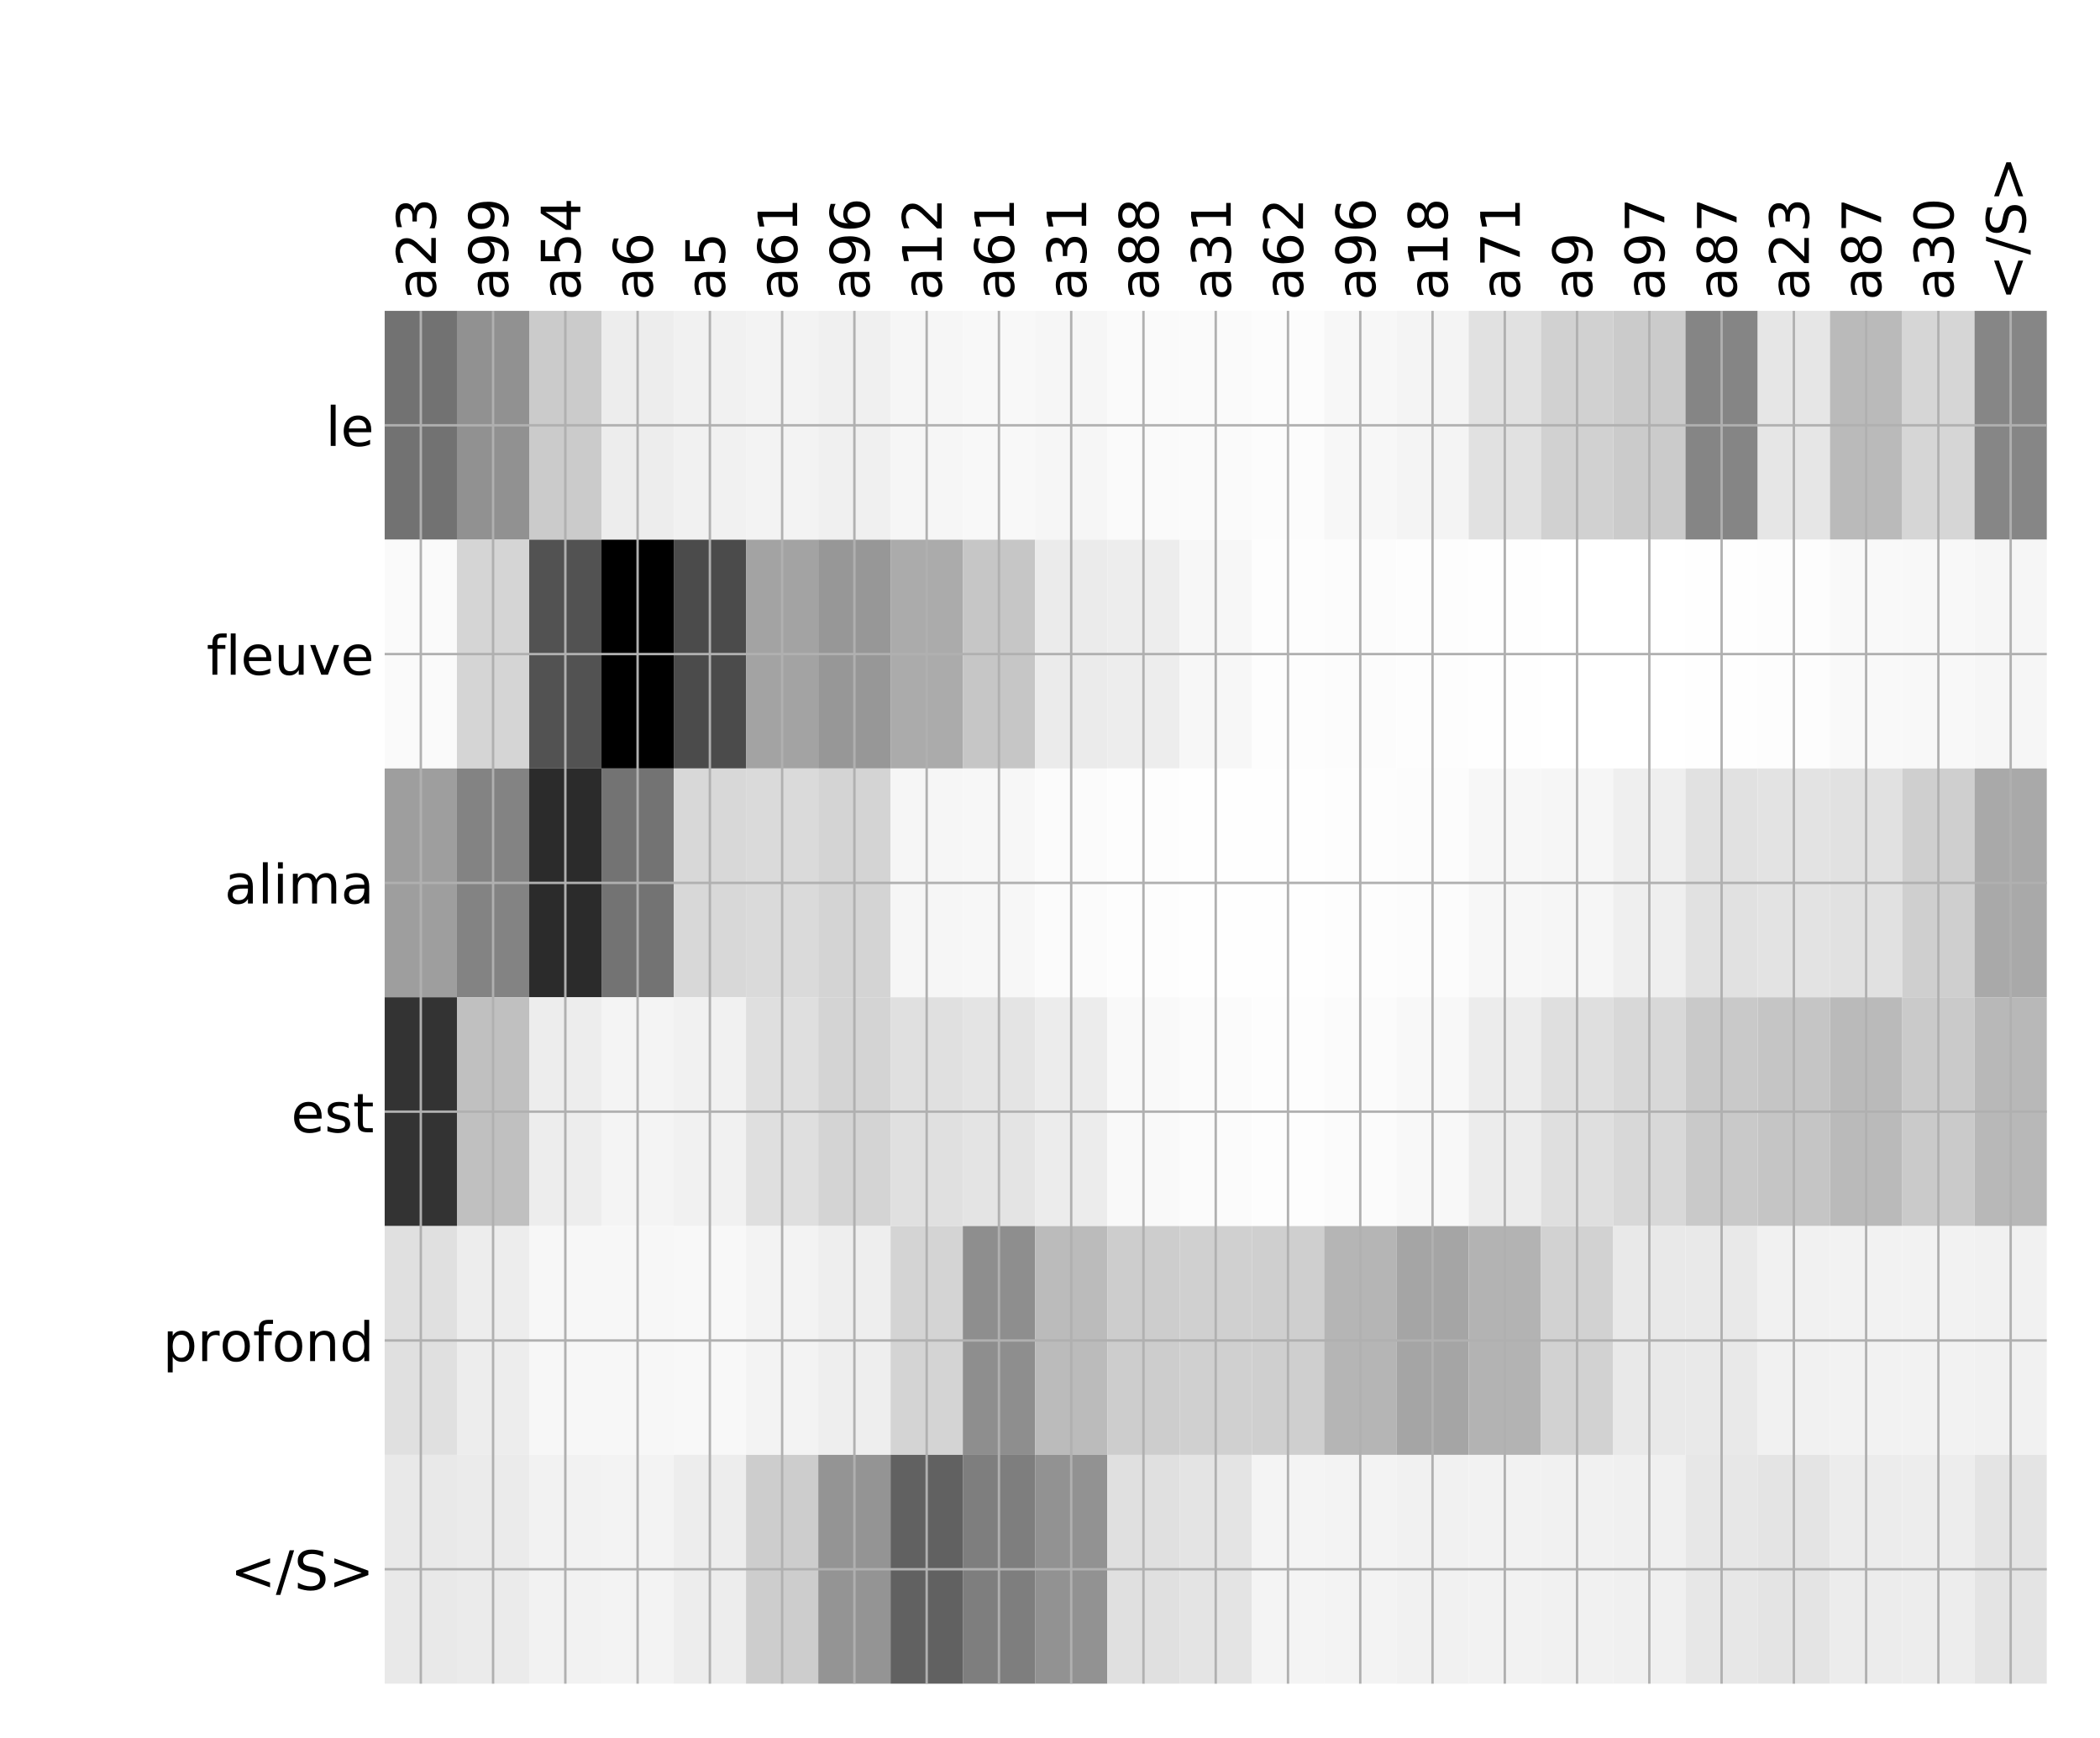 <?xml version="1.0" encoding="utf-8" standalone="no"?>
<!DOCTYPE svg PUBLIC "-//W3C//DTD SVG 1.1//EN"
  "http://www.w3.org/Graphics/SVG/1.1/DTD/svg11.dtd">
<!-- Created with matplotlib (http://matplotlib.org/) -->
<svg height="576pt" version="1.1" viewBox="0 0 696 576" width="696pt" xmlns="http://www.w3.org/2000/svg" xmlns:xlink="http://www.w3.org/1999/xlink">
 <defs>
  <style type="text/css">
*{stroke-linecap:butt;stroke-linejoin:round;}
  </style>
 </defs>
 <g id="figure_1">
  <g id="patch_1">
   <path d="M 0 576 
L 696 576 
L 696 0 
L 0 0 
z
" style="fill:#ffffff;"/>
  </g>
  <g id="axes_1">
   <g id="PolyCollection_1">
    <path clip-path="url(#p5fd5876ede)" d="M 127.494 103.033 
L 127.494 178.861 
L 151.445 178.861 
L 151.445 103.033 
L 127.494 103.033 
z
" style="fill:#727272;"/>
    <path clip-path="url(#p5fd5876ede)" d="M 151.445 103.033 
L 151.445 178.861 
L 175.396 178.861 
L 175.396 103.033 
L 151.445 103.033 
z
" style="fill:#919191;"/>
    <path clip-path="url(#p5fd5876ede)" d="M 175.396 103.033 
L 175.396 178.861 
L 199.347 178.861 
L 199.347 103.033 
L 175.396 103.033 
z
" style="fill:#cbcbcb;"/>
    <path clip-path="url(#p5fd5876ede)" d="M 199.347 103.033 
L 199.347 178.861 
L 223.298 178.861 
L 223.298 103.033 
L 199.347 103.033 
z
" style="fill:#ededed;"/>
    <path clip-path="url(#p5fd5876ede)" d="M 223.298 103.033 
L 223.298 178.861 
L 247.248 178.861 
L 247.248 103.033 
L 223.298 103.033 
z
" style="fill:#f1f1f1;"/>
    <path clip-path="url(#p5fd5876ede)" d="M 247.248 103.033 
L 247.248 178.861 
L 271.199 178.861 
L 271.199 103.033 
L 247.248 103.033 
z
" style="fill:#f3f3f3;"/>
    <path clip-path="url(#p5fd5876ede)" d="M 271.199 103.033 
L 271.199 178.861 
L 295.15 178.861 
L 295.15 103.033 
L 271.199 103.033 
z
" style="fill:#f0f0f0;"/>
    <path clip-path="url(#p5fd5876ede)" d="M 295.15 103.033 
L 295.15 178.861 
L 319.101 178.861 
L 319.101 103.033 
L 295.15 103.033 
z
" style="fill:#f6f6f6;"/>
    <path clip-path="url(#p5fd5876ede)" d="M 319.101 103.033 
L 319.101 178.861 
L 343.052 178.861 
L 343.052 103.033 
L 319.101 103.033 
z
" style="fill:#f8f8f8;"/>
    <path clip-path="url(#p5fd5876ede)" d="M 343.052 103.033 
L 343.052 178.861 
L 367.003 178.861 
L 367.003 103.033 
L 343.052 103.033 
z
" style="fill:#f6f6f6;"/>
    <path clip-path="url(#p5fd5876ede)" d="M 367.003 103.033 
L 367.003 178.861 
L 390.954 178.861 
L 390.954 103.033 
L 367.003 103.033 
z
" style="fill:#fafafa;"/>
    <path clip-path="url(#p5fd5876ede)" d="M 390.954 103.033 
L 390.954 178.861 
L 414.904 178.861 
L 414.904 103.033 
L 390.954 103.033 
z
" style="fill:#fafafa;"/>
    <path clip-path="url(#p5fd5876ede)" d="M 414.904 103.033 
L 414.904 178.861 
L 438.855 178.861 
L 438.855 103.033 
L 414.904 103.033 
z
" style="fill:#fcfcfc;"/>
    <path clip-path="url(#p5fd5876ede)" d="M 438.855 103.033 
L 438.855 178.861 
L 462.806 178.861 
L 462.806 103.033 
L 438.855 103.033 
z
" style="fill:#f7f7f7;"/>
    <path clip-path="url(#p5fd5876ede)" d="M 462.806 103.033 
L 462.806 178.861 
L 486.757 178.861 
L 486.757 103.033 
L 462.806 103.033 
z
" style="fill:#f4f4f4;"/>
    <path clip-path="url(#p5fd5876ede)" d="M 486.757 103.033 
L 486.757 178.861 
L 510.708 178.861 
L 510.708 103.033 
L 486.757 103.033 
z
" style="fill:#e1e1e1;"/>
    <path clip-path="url(#p5fd5876ede)" d="M 510.708 103.033 
L 510.708 178.861 
L 534.659 178.861 
L 534.659 103.033 
L 510.708 103.033 
z
" style="fill:#d1d1d1;"/>
    <path clip-path="url(#p5fd5876ede)" d="M 534.659 103.033 
L 534.659 178.861 
L 558.609 178.861 
L 558.609 103.033 
L 534.659 103.033 
z
" style="fill:#cbcbcb;"/>
    <path clip-path="url(#p5fd5876ede)" d="M 558.609 103.033 
L 558.609 178.861 
L 582.56 178.861 
L 582.56 103.033 
L 558.609 103.033 
z
" style="fill:#858585;"/>
    <path clip-path="url(#p5fd5876ede)" d="M 582.56 103.033 
L 582.56 178.861 
L 606.511 178.861 
L 606.511 103.033 
L 582.56 103.033 
z
" style="fill:#e6e6e6;"/>
    <path clip-path="url(#p5fd5876ede)" d="M 606.511 103.033 
L 606.511 178.861 
L 630.462 178.861 
L 630.462 103.033 
L 606.511 103.033 
z
" style="fill:#bababa;"/>
    <path clip-path="url(#p5fd5876ede)" d="M 630.462 103.033 
L 630.462 178.861 
L 654.413 178.861 
L 654.413 103.033 
L 630.462 103.033 
z
" style="fill:#d6d6d6;"/>
    <path clip-path="url(#p5fd5876ede)" d="M 654.413 103.033 
L 654.413 178.861 
L 678.364 178.861 
L 678.364 103.033 
L 654.413 103.033 
z
" style="fill:#868686;"/>
    <path clip-path="url(#p5fd5876ede)" d="M 127.494 178.861 
L 127.494 254.689 
L 151.445 254.689 
L 151.445 178.861 
L 127.494 178.861 
z
" style="fill:#fafafa;"/>
    <path clip-path="url(#p5fd5876ede)" d="M 151.445 178.861 
L 151.445 254.689 
L 175.396 254.689 
L 175.396 178.861 
L 151.445 178.861 
z
" style="fill:#d5d5d5;"/>
    <path clip-path="url(#p5fd5876ede)" d="M 175.396 178.861 
L 175.396 254.689 
L 199.347 254.689 
L 199.347 178.861 
L 175.396 178.861 
z
" style="fill:#525252;"/>
    <path clip-path="url(#p5fd5876ede)" d="M 199.347 178.861 
L 199.347 254.689 
L 223.298 254.689 
L 223.298 178.861 
L 199.347 178.861 
z
"/>
    <path clip-path="url(#p5fd5876ede)" d="M 223.298 178.861 
L 223.298 254.689 
L 247.248 254.689 
L 247.248 178.861 
L 223.298 178.861 
z
" style="fill:#4b4b4b;"/>
    <path clip-path="url(#p5fd5876ede)" d="M 247.248 178.861 
L 247.248 254.689 
L 271.199 254.689 
L 271.199 178.861 
L 247.248 178.861 
z
" style="fill:#a3a3a3;"/>
    <path clip-path="url(#p5fd5876ede)" d="M 271.199 178.861 
L 271.199 254.689 
L 295.15 254.689 
L 295.15 178.861 
L 271.199 178.861 
z
" style="fill:#979797;"/>
    <path clip-path="url(#p5fd5876ede)" d="M 295.15 178.861 
L 295.15 254.689 
L 319.101 254.689 
L 319.101 178.861 
L 295.15 178.861 
z
" style="fill:#ababab;"/>
    <path clip-path="url(#p5fd5876ede)" d="M 319.101 178.861 
L 319.101 254.689 
L 343.052 254.689 
L 343.052 178.861 
L 319.101 178.861 
z
" style="fill:#c6c6c6;"/>
    <path clip-path="url(#p5fd5876ede)" d="M 343.052 178.861 
L 343.052 254.689 
L 367.003 254.689 
L 367.003 178.861 
L 343.052 178.861 
z
" style="fill:#ebebeb;"/>
    <path clip-path="url(#p5fd5876ede)" d="M 367.003 178.861 
L 367.003 254.689 
L 390.954 254.689 
L 390.954 178.861 
L 367.003 178.861 
z
" style="fill:#ededed;"/>
    <path clip-path="url(#p5fd5876ede)" d="M 390.954 178.861 
L 390.954 254.689 
L 414.904 254.689 
L 414.904 178.861 
L 390.954 178.861 
z
" style="fill:#f7f7f7;"/>
    <path clip-path="url(#p5fd5876ede)" d="M 414.904 178.861 
L 414.904 254.689 
L 438.855 254.689 
L 438.855 178.861 
L 414.904 178.861 
z
" style="fill:#fdfdfd;"/>
    <path clip-path="url(#p5fd5876ede)" d="M 438.855 178.861 
L 438.855 254.689 
L 462.806 254.689 
L 462.806 178.861 
L 438.855 178.861 
z
" style="fill:#fcfcfc;"/>
    <path clip-path="url(#p5fd5876ede)" d="M 462.806 178.861 
L 462.806 254.689 
L 486.757 254.689 
L 486.757 178.861 
L 462.806 178.861 
z
" style="fill:#fdfdfd;"/>
    <path clip-path="url(#p5fd5876ede)" d="M 486.757 178.861 
L 486.757 254.689 
L 510.708 254.689 
L 510.708 178.861 
L 486.757 178.861 
z
" style="fill:#fefefe;"/>
    <path clip-path="url(#p5fd5876ede)" d="M 510.708 178.861 
L 510.708 254.689 
L 534.659 254.689 
L 534.659 178.861 
L 510.708 178.861 
z
" style="fill:#ffffff;"/>
    <path clip-path="url(#p5fd5876ede)" d="M 534.659 178.861 
L 534.659 254.689 
L 558.609 254.689 
L 558.609 178.861 
L 534.659 178.861 
z
" style="fill:#ffffff;"/>
    <path clip-path="url(#p5fd5876ede)" d="M 558.609 178.861 
L 558.609 254.689 
L 582.56 254.689 
L 582.56 178.861 
L 558.609 178.861 
z
" style="fill:#fefefe;"/>
    <path clip-path="url(#p5fd5876ede)" d="M 582.56 178.861 
L 582.56 254.689 
L 606.511 254.689 
L 606.511 178.861 
L 582.56 178.861 
z
" style="fill:#fdfdfd;"/>
    <path clip-path="url(#p5fd5876ede)" d="M 606.511 178.861 
L 606.511 254.689 
L 630.462 254.689 
L 630.462 178.861 
L 606.511 178.861 
z
" style="fill:#f9f9f9;"/>
    <path clip-path="url(#p5fd5876ede)" d="M 630.462 178.861 
L 630.462 254.689 
L 654.413 254.689 
L 654.413 178.861 
L 630.462 178.861 
z
" style="fill:#f8f8f8;"/>
    <path clip-path="url(#p5fd5876ede)" d="M 654.413 178.861 
L 654.413 254.689 
L 678.364 254.689 
L 678.364 178.861 
L 654.413 178.861 
z
" style="fill:#f6f6f6;"/>
    <path clip-path="url(#p5fd5876ede)" d="M 127.494 254.689 
L 127.494 330.517 
L 151.445 330.517 
L 151.445 254.689 
L 127.494 254.689 
z
" style="fill:#9e9e9e;"/>
    <path clip-path="url(#p5fd5876ede)" d="M 151.445 254.689 
L 151.445 330.517 
L 175.396 330.517 
L 175.396 254.689 
L 151.445 254.689 
z
" style="fill:#838383;"/>
    <path clip-path="url(#p5fd5876ede)" d="M 175.396 254.689 
L 175.396 330.517 
L 199.347 330.517 
L 199.347 254.689 
L 175.396 254.689 
z
" style="fill:#2b2b2b;"/>
    <path clip-path="url(#p5fd5876ede)" d="M 199.347 254.689 
L 199.347 330.517 
L 223.298 330.517 
L 223.298 254.689 
L 199.347 254.689 
z
" style="fill:#737373;"/>
    <path clip-path="url(#p5fd5876ede)" d="M 223.298 254.689 
L 223.298 330.517 
L 247.248 330.517 
L 247.248 254.689 
L 223.298 254.689 
z
" style="fill:#d8d8d8;"/>
    <path clip-path="url(#p5fd5876ede)" d="M 247.248 254.689 
L 247.248 330.517 
L 271.199 330.517 
L 271.199 254.689 
L 247.248 254.689 
z
" style="fill:#dadada;"/>
    <path clip-path="url(#p5fd5876ede)" d="M 271.199 254.689 
L 271.199 330.517 
L 295.15 330.517 
L 295.15 254.689 
L 271.199 254.689 
z
" style="fill:#d4d4d4;"/>
    <path clip-path="url(#p5fd5876ede)" d="M 295.15 254.689 
L 295.15 330.517 
L 319.101 330.517 
L 319.101 254.689 
L 295.15 254.689 
z
" style="fill:#f6f6f6;"/>
    <path clip-path="url(#p5fd5876ede)" d="M 319.101 254.689 
L 319.101 330.517 
L 343.052 330.517 
L 343.052 254.689 
L 319.101 254.689 
z
" style="fill:#f7f7f7;"/>
    <path clip-path="url(#p5fd5876ede)" d="M 343.052 254.689 
L 343.052 330.517 
L 367.003 330.517 
L 367.003 254.689 
L 343.052 254.689 
z
" style="fill:#fbfbfb;"/>
    <path clip-path="url(#p5fd5876ede)" d="M 367.003 254.689 
L 367.003 330.517 
L 390.954 330.517 
L 390.954 254.689 
L 367.003 254.689 
z
" style="fill:#fdfdfd;"/>
    <path clip-path="url(#p5fd5876ede)" d="M 390.954 254.689 
L 390.954 330.517 
L 414.904 330.517 
L 414.904 254.689 
L 390.954 254.689 
z
" style="fill:#fefefe;"/>
    <path clip-path="url(#p5fd5876ede)" d="M 414.904 254.689 
L 414.904 330.517 
L 438.855 330.517 
L 438.855 254.689 
L 414.904 254.689 
z
" style="fill:#fefefe;"/>
    <path clip-path="url(#p5fd5876ede)" d="M 438.855 254.689 
L 438.855 330.517 
L 462.806 330.517 
L 462.806 254.689 
L 438.855 254.689 
z
" style="fill:#fdfdfd;"/>
    <path clip-path="url(#p5fd5876ede)" d="M 462.806 254.689 
L 462.806 330.517 
L 486.757 330.517 
L 486.757 254.689 
L 462.806 254.689 
z
" style="fill:#fcfcfc;"/>
    <path clip-path="url(#p5fd5876ede)" d="M 486.757 254.689 
L 486.757 330.517 
L 510.708 330.517 
L 510.708 254.689 
L 486.757 254.689 
z
" style="fill:#f7f7f7;"/>
    <path clip-path="url(#p5fd5876ede)" d="M 510.708 254.689 
L 510.708 330.517 
L 534.659 330.517 
L 534.659 254.689 
L 510.708 254.689 
z
" style="fill:#f6f6f6;"/>
    <path clip-path="url(#p5fd5876ede)" d="M 534.659 254.689 
L 534.659 330.517 
L 558.609 330.517 
L 558.609 254.689 
L 534.659 254.689 
z
" style="fill:#efefef;"/>
    <path clip-path="url(#p5fd5876ede)" d="M 558.609 254.689 
L 558.609 330.517 
L 582.56 330.517 
L 582.56 254.689 
L 558.609 254.689 
z
" style="fill:#e1e1e1;"/>
    <path clip-path="url(#p5fd5876ede)" d="M 582.56 254.689 
L 582.56 330.517 
L 606.511 330.517 
L 606.511 254.689 
L 582.56 254.689 
z
" style="fill:#e3e3e3;"/>
    <path clip-path="url(#p5fd5876ede)" d="M 606.511 254.689 
L 606.511 330.517 
L 630.462 330.517 
L 630.462 254.689 
L 606.511 254.689 
z
" style="fill:#e1e1e1;"/>
    <path clip-path="url(#p5fd5876ede)" d="M 630.462 254.689 
L 630.462 330.517 
L 654.413 330.517 
L 654.413 254.689 
L 630.462 254.689 
z
" style="fill:#cfcfcf;"/>
    <path clip-path="url(#p5fd5876ede)" d="M 654.413 254.689 
L 654.413 330.517 
L 678.364 330.517 
L 678.364 254.689 
L 654.413 254.689 
z
" style="fill:#a9a9a9;"/>
    <path clip-path="url(#p5fd5876ede)" d="M 127.494 330.517 
L 127.494 406.344 
L 151.445 406.344 
L 151.445 330.517 
L 127.494 330.517 
z
" style="fill:#333333;"/>
    <path clip-path="url(#p5fd5876ede)" d="M 151.445 330.517 
L 151.445 406.344 
L 175.396 406.344 
L 175.396 330.517 
L 151.445 330.517 
z
" style="fill:#c0c0c0;"/>
    <path clip-path="url(#p5fd5876ede)" d="M 175.396 330.517 
L 175.396 406.344 
L 199.347 406.344 
L 199.347 330.517 
L 175.396 330.517 
z
" style="fill:#ededed;"/>
    <path clip-path="url(#p5fd5876ede)" d="M 199.347 330.517 
L 199.347 406.344 
L 223.298 406.344 
L 223.298 330.517 
L 199.347 330.517 
z
" style="fill:#f4f4f4;"/>
    <path clip-path="url(#p5fd5876ede)" d="M 223.298 330.517 
L 223.298 406.344 
L 247.248 406.344 
L 247.248 330.517 
L 223.298 330.517 
z
" style="fill:#f1f1f1;"/>
    <path clip-path="url(#p5fd5876ede)" d="M 247.248 330.517 
L 247.248 406.344 
L 271.199 406.344 
L 271.199 330.517 
L 247.248 330.517 
z
" style="fill:#dfdfdf;"/>
    <path clip-path="url(#p5fd5876ede)" d="M 271.199 330.517 
L 271.199 406.344 
L 295.15 406.344 
L 295.15 330.517 
L 271.199 330.517 
z
" style="fill:#d4d4d4;"/>
    <path clip-path="url(#p5fd5876ede)" d="M 295.15 330.517 
L 295.15 406.344 
L 319.101 406.344 
L 319.101 330.517 
L 295.15 330.517 
z
" style="fill:#e0e0e0;"/>
    <path clip-path="url(#p5fd5876ede)" d="M 319.101 330.517 
L 319.101 406.344 
L 343.052 406.344 
L 343.052 330.517 
L 319.101 330.517 
z
" style="fill:#e4e4e4;"/>
    <path clip-path="url(#p5fd5876ede)" d="M 343.052 330.517 
L 343.052 406.344 
L 367.003 406.344 
L 367.003 330.517 
L 343.052 330.517 
z
" style="fill:#ececec;"/>
    <path clip-path="url(#p5fd5876ede)" d="M 367.003 330.517 
L 367.003 406.344 
L 390.954 406.344 
L 390.954 330.517 
L 367.003 330.517 
z
" style="fill:#f9f9f9;"/>
    <path clip-path="url(#p5fd5876ede)" d="M 390.954 330.517 
L 390.954 406.344 
L 414.904 406.344 
L 414.904 330.517 
L 390.954 330.517 
z
" style="fill:#fbfbfb;"/>
    <path clip-path="url(#p5fd5876ede)" d="M 414.904 330.517 
L 414.904 406.344 
L 438.855 406.344 
L 438.855 330.517 
L 414.904 330.517 
z
" style="fill:#fdfdfd;"/>
    <path clip-path="url(#p5fd5876ede)" d="M 438.855 330.517 
L 438.855 406.344 
L 462.806 406.344 
L 462.806 330.517 
L 438.855 330.517 
z
" style="fill:#fbfbfb;"/>
    <path clip-path="url(#p5fd5876ede)" d="M 462.806 330.517 
L 462.806 406.344 
L 486.757 406.344 
L 486.757 330.517 
L 462.806 330.517 
z
" style="fill:#f8f8f8;"/>
    <path clip-path="url(#p5fd5876ede)" d="M 486.757 330.517 
L 486.757 406.344 
L 510.708 406.344 
L 510.708 330.517 
L 486.757 330.517 
z
" style="fill:#ececec;"/>
    <path clip-path="url(#p5fd5876ede)" d="M 510.708 330.517 
L 510.708 406.344 
L 534.659 406.344 
L 534.659 330.517 
L 510.708 330.517 
z
" style="fill:#dfdfdf;"/>
    <path clip-path="url(#p5fd5876ede)" d="M 534.659 330.517 
L 534.659 406.344 
L 558.609 406.344 
L 558.609 330.517 
L 534.659 330.517 
z
" style="fill:#d8d8d8;"/>
    <path clip-path="url(#p5fd5876ede)" d="M 558.609 330.517 
L 558.609 406.344 
L 582.56 406.344 
L 582.56 330.517 
L 558.609 330.517 
z
" style="fill:#c9c9c9;"/>
    <path clip-path="url(#p5fd5876ede)" d="M 582.56 330.517 
L 582.56 406.344 
L 606.511 406.344 
L 606.511 330.517 
L 582.56 330.517 
z
" style="fill:#c5c5c5;"/>
    <path clip-path="url(#p5fd5876ede)" d="M 606.511 330.517 
L 606.511 406.344 
L 630.462 406.344 
L 630.462 330.517 
L 606.511 330.517 
z
" style="fill:#bababa;"/>
    <path clip-path="url(#p5fd5876ede)" d="M 630.462 330.517 
L 630.462 406.344 
L 654.413 406.344 
L 654.413 330.517 
L 630.462 330.517 
z
" style="fill:#cacaca;"/>
    <path clip-path="url(#p5fd5876ede)" d="M 654.413 330.517 
L 654.413 406.344 
L 678.364 406.344 
L 678.364 330.517 
L 654.413 330.517 
z
" style="fill:#b8b8b8;"/>
    <path clip-path="url(#p5fd5876ede)" d="M 127.494 406.344 
L 127.494 482.172 
L 151.445 482.172 
L 151.445 406.344 
L 127.494 406.344 
z
" style="fill:#e0e0e0;"/>
    <path clip-path="url(#p5fd5876ede)" d="M 151.445 406.344 
L 151.445 482.172 
L 175.396 482.172 
L 175.396 406.344 
L 151.445 406.344 
z
" style="fill:#ededed;"/>
    <path clip-path="url(#p5fd5876ede)" d="M 175.396 406.344 
L 175.396 482.172 
L 199.347 482.172 
L 199.347 406.344 
L 175.396 406.344 
z
" style="fill:#f7f7f7;"/>
    <path clip-path="url(#p5fd5876ede)" d="M 199.347 406.344 
L 199.347 482.172 
L 223.298 482.172 
L 223.298 406.344 
L 199.347 406.344 
z
" style="fill:#f7f7f7;"/>
    <path clip-path="url(#p5fd5876ede)" d="M 223.298 406.344 
L 223.298 482.172 
L 247.248 482.172 
L 247.248 406.344 
L 223.298 406.344 
z
" style="fill:#f8f8f8;"/>
    <path clip-path="url(#p5fd5876ede)" d="M 247.248 406.344 
L 247.248 482.172 
L 271.199 482.172 
L 271.199 406.344 
L 247.248 406.344 
z
" style="fill:#f3f3f3;"/>
    <path clip-path="url(#p5fd5876ede)" d="M 271.199 406.344 
L 271.199 482.172 
L 295.15 482.172 
L 295.15 406.344 
L 271.199 406.344 
z
" style="fill:#eeeeee;"/>
    <path clip-path="url(#p5fd5876ede)" d="M 295.15 406.344 
L 295.15 482.172 
L 319.101 482.172 
L 319.101 406.344 
L 295.15 406.344 
z
" style="fill:#d4d4d4;"/>
    <path clip-path="url(#p5fd5876ede)" d="M 319.101 406.344 
L 319.101 482.172 
L 343.052 482.172 
L 343.052 406.344 
L 319.101 406.344 
z
" style="fill:#8e8e8e;"/>
    <path clip-path="url(#p5fd5876ede)" d="M 343.052 406.344 
L 343.052 482.172 
L 367.003 482.172 
L 367.003 406.344 
L 343.052 406.344 
z
" style="fill:#bbbbbb;"/>
    <path clip-path="url(#p5fd5876ede)" d="M 367.003 406.344 
L 367.003 482.172 
L 390.954 482.172 
L 390.954 406.344 
L 367.003 406.344 
z
" style="fill:#cdcdcd;"/>
    <path clip-path="url(#p5fd5876ede)" d="M 390.954 406.344 
L 390.954 482.172 
L 414.904 482.172 
L 414.904 406.344 
L 390.954 406.344 
z
" style="fill:#d0d0d0;"/>
    <path clip-path="url(#p5fd5876ede)" d="M 414.904 406.344 
L 414.904 482.172 
L 438.855 482.172 
L 438.855 406.344 
L 414.904 406.344 
z
" style="fill:#cfcfcf;"/>
    <path clip-path="url(#p5fd5876ede)" d="M 438.855 406.344 
L 438.855 482.172 
L 462.806 482.172 
L 462.806 406.344 
L 438.855 406.344 
z
" style="fill:#b5b5b5;"/>
    <path clip-path="url(#p5fd5876ede)" d="M 462.806 406.344 
L 462.806 482.172 
L 486.757 482.172 
L 486.757 406.344 
L 462.806 406.344 
z
" style="fill:#a5a5a5;"/>
    <path clip-path="url(#p5fd5876ede)" d="M 486.757 406.344 
L 486.757 482.172 
L 510.708 482.172 
L 510.708 406.344 
L 486.757 406.344 
z
" style="fill:#b3b3b3;"/>
    <path clip-path="url(#p5fd5876ede)" d="M 510.708 406.344 
L 510.708 482.172 
L 534.659 482.172 
L 534.659 406.344 
L 510.708 406.344 
z
" style="fill:#d2d2d2;"/>
    <path clip-path="url(#p5fd5876ede)" d="M 534.659 406.344 
L 534.659 482.172 
L 558.609 482.172 
L 558.609 406.344 
L 534.659 406.344 
z
" style="fill:#e9e9e9;"/>
    <path clip-path="url(#p5fd5876ede)" d="M 558.609 406.344 
L 558.609 482.172 
L 582.56 482.172 
L 582.56 406.344 
L 558.609 406.344 
z
" style="fill:#e9e9e9;"/>
    <path clip-path="url(#p5fd5876ede)" d="M 582.56 406.344 
L 582.56 482.172 
L 606.511 482.172 
L 606.511 406.344 
L 582.56 406.344 
z
" style="fill:#f1f1f1;"/>
    <path clip-path="url(#p5fd5876ede)" d="M 606.511 406.344 
L 606.511 482.172 
L 630.462 482.172 
L 630.462 406.344 
L 606.511 406.344 
z
" style="fill:#f2f2f2;"/>
    <path clip-path="url(#p5fd5876ede)" d="M 630.462 406.344 
L 630.462 482.172 
L 654.413 482.172 
L 654.413 406.344 
L 630.462 406.344 
z
" style="fill:#f2f2f2;"/>
    <path clip-path="url(#p5fd5876ede)" d="M 654.413 406.344 
L 654.413 482.172 
L 678.364 482.172 
L 678.364 406.344 
L 654.413 406.344 
z
" style="fill:#f1f1f1;"/>
    <path clip-path="url(#p5fd5876ede)" d="M 127.494 482.172 
L 127.494 558 
L 151.445 558 
L 151.445 482.172 
L 127.494 482.172 
z
" style="fill:#e9e9e9;"/>
    <path clip-path="url(#p5fd5876ede)" d="M 151.445 482.172 
L 151.445 558 
L 175.396 558 
L 175.396 482.172 
L 151.445 482.172 
z
" style="fill:#ebebeb;"/>
    <path clip-path="url(#p5fd5876ede)" d="M 175.396 482.172 
L 175.396 558 
L 199.347 558 
L 199.347 482.172 
L 175.396 482.172 
z
" style="fill:#f2f2f2;"/>
    <path clip-path="url(#p5fd5876ede)" d="M 199.347 482.172 
L 199.347 558 
L 223.298 558 
L 223.298 482.172 
L 199.347 482.172 
z
" style="fill:#f3f3f3;"/>
    <path clip-path="url(#p5fd5876ede)" d="M 223.298 482.172 
L 223.298 558 
L 247.248 558 
L 247.248 482.172 
L 223.298 482.172 
z
" style="fill:#ededed;"/>
    <path clip-path="url(#p5fd5876ede)" d="M 247.248 482.172 
L 247.248 558 
L 271.199 558 
L 271.199 482.172 
L 247.248 482.172 
z
" style="fill:#cdcdcd;"/>
    <path clip-path="url(#p5fd5876ede)" d="M 271.199 482.172 
L 271.199 558 
L 295.15 558 
L 295.15 482.172 
L 271.199 482.172 
z
" style="fill:#949494;"/>
    <path clip-path="url(#p5fd5876ede)" d="M 295.15 482.172 
L 295.15 558 
L 319.101 558 
L 319.101 482.172 
L 295.15 482.172 
z
" style="fill:#616161;"/>
    <path clip-path="url(#p5fd5876ede)" d="M 319.101 482.172 
L 319.101 558 
L 343.052 558 
L 343.052 482.172 
L 319.101 482.172 
z
" style="fill:#7e7e7e;"/>
    <path clip-path="url(#p5fd5876ede)" d="M 343.052 482.172 
L 343.052 558 
L 367.003 558 
L 367.003 482.172 
L 343.052 482.172 
z
" style="fill:#929292;"/>
    <path clip-path="url(#p5fd5876ede)" d="M 367.003 482.172 
L 367.003 558 
L 390.954 558 
L 390.954 482.172 
L 367.003 482.172 
z
" style="fill:#e0e0e0;"/>
    <path clip-path="url(#p5fd5876ede)" d="M 390.954 482.172 
L 390.954 558 
L 414.904 558 
L 414.904 482.172 
L 390.954 482.172 
z
" style="fill:#e4e4e4;"/>
    <path clip-path="url(#p5fd5876ede)" d="M 414.904 482.172 
L 414.904 558 
L 438.855 558 
L 438.855 482.172 
L 414.904 482.172 
z
" style="fill:#f4f4f4;"/>
    <path clip-path="url(#p5fd5876ede)" d="M 438.855 482.172 
L 438.855 558 
L 462.806 558 
L 462.806 482.172 
L 438.855 482.172 
z
" style="fill:#f3f3f3;"/>
    <path clip-path="url(#p5fd5876ede)" d="M 462.806 482.172 
L 462.806 558 
L 486.757 558 
L 486.757 482.172 
L 462.806 482.172 
z
" style="fill:#f1f1f1;"/>
    <path clip-path="url(#p5fd5876ede)" d="M 486.757 482.172 
L 486.757 558 
L 510.708 558 
L 510.708 482.172 
L 486.757 482.172 
z
" style="fill:#f2f2f2;"/>
    <path clip-path="url(#p5fd5876ede)" d="M 510.708 482.172 
L 510.708 558 
L 534.659 558 
L 534.659 482.172 
L 510.708 482.172 
z
" style="fill:#f1f1f1;"/>
    <path clip-path="url(#p5fd5876ede)" d="M 534.659 482.172 
L 534.659 558 
L 558.609 558 
L 558.609 482.172 
L 534.659 482.172 
z
" style="fill:#f0f0f0;"/>
    <path clip-path="url(#p5fd5876ede)" d="M 558.609 482.172 
L 558.609 558 
L 582.56 558 
L 582.56 482.172 
L 558.609 482.172 
z
" style="fill:#e7e7e7;"/>
    <path clip-path="url(#p5fd5876ede)" d="M 582.56 482.172 
L 582.56 558 
L 606.511 558 
L 606.511 482.172 
L 582.56 482.172 
z
" style="fill:#e4e4e4;"/>
    <path clip-path="url(#p5fd5876ede)" d="M 606.511 482.172 
L 606.511 558 
L 630.462 558 
L 630.462 482.172 
L 606.511 482.172 
z
" style="fill:#ececec;"/>
    <path clip-path="url(#p5fd5876ede)" d="M 630.462 482.172 
L 630.462 558 
L 654.413 558 
L 654.413 482.172 
L 630.462 482.172 
z
" style="fill:#ededed;"/>
    <path clip-path="url(#p5fd5876ede)" d="M 654.413 482.172 
L 654.413 558 
L 678.364 558 
L 678.364 482.172 
L 654.413 482.172 
z
" style="fill:#e4e4e4;"/>
   </g>
   <g id="matplotlib.axis_1">
    <g id="xtick_1">
     <g id="line2d_1">
      <path clip-path="url(#p5fd5876ede)" d="M 139.47 558 
L 139.47 103.033 
" style="fill:none;stroke:#b0b0b0;stroke-linecap:square;stroke-width:0.8;"/>
     </g>
     <g id="line2d_2"/>
     <g id="text_1">
      <!-- a23 -->
      <defs>
       <path d="M 34.281 27.484 
Q 23.391 27.484 19.188 25 
Q 14.984 22.516 14.984 16.5 
Q 14.984 11.719 18.141 8.906 
Q 21.297 6.109 26.703 6.109 
Q 34.188 6.109 38.703 11.406 
Q 43.219 16.703 43.219 25.484 
L 43.219 27.484 
z
M 52.203 31.203 
L 52.203 0 
L 43.219 0 
L 43.219 8.297 
Q 40.141 3.328 35.547 0.953 
Q 30.953 -1.422 24.312 -1.422 
Q 15.922 -1.422 10.953 3.297 
Q 6 8.016 6 15.922 
Q 6 25.141 12.172 29.828 
Q 18.359 34.516 30.609 34.516 
L 43.219 34.516 
L 43.219 35.406 
Q 43.219 41.609 39.141 45 
Q 35.062 48.391 27.688 48.391 
Q 23 48.391 18.547 47.266 
Q 14.109 46.141 10.016 43.891 
L 10.016 52.203 
Q 14.938 54.109 19.578 55.047 
Q 24.219 56 28.609 56 
Q 40.484 56 46.344 49.844 
Q 52.203 43.703 52.203 31.203 
z
" id="DejaVuSans-61"/>
       <path d="M 19.188 8.297 
L 53.609 8.297 
L 53.609 0 
L 7.328 0 
L 7.328 8.297 
Q 12.938 14.109 22.625 23.891 
Q 32.328 33.688 34.812 36.531 
Q 39.547 41.844 41.422 45.531 
Q 43.312 49.219 43.312 52.781 
Q 43.312 58.594 39.234 62.25 
Q 35.156 65.922 28.609 65.922 
Q 23.969 65.922 18.812 64.312 
Q 13.672 62.703 7.812 59.422 
L 7.812 69.391 
Q 13.766 71.781 18.938 73 
Q 24.125 74.219 28.422 74.219 
Q 39.75 74.219 46.484 68.547 
Q 53.219 62.891 53.219 53.422 
Q 53.219 48.922 51.531 44.891 
Q 49.859 40.875 45.406 35.406 
Q 44.188 33.984 37.641 27.219 
Q 31.109 20.453 19.188 8.297 
z
" id="DejaVuSans-32"/>
       <path d="M 40.578 39.312 
Q 47.656 37.797 51.625 33 
Q 55.609 28.219 55.609 21.188 
Q 55.609 10.406 48.188 4.484 
Q 40.766 -1.422 27.094 -1.422 
Q 22.516 -1.422 17.656 -0.516 
Q 12.797 0.391 7.625 2.203 
L 7.625 11.719 
Q 11.719 9.328 16.594 8.109 
Q 21.484 6.891 26.812 6.891 
Q 36.078 6.891 40.938 10.547 
Q 45.797 14.203 45.797 21.188 
Q 45.797 27.641 41.281 31.266 
Q 36.766 34.906 28.719 34.906 
L 20.219 34.906 
L 20.219 43.016 
L 29.109 43.016 
Q 36.375 43.016 40.234 45.922 
Q 44.094 48.828 44.094 54.297 
Q 44.094 59.906 40.109 62.906 
Q 36.141 65.922 28.719 65.922 
Q 24.656 65.922 20.016 65.031 
Q 15.375 64.156 9.812 62.312 
L 9.812 71.094 
Q 15.438 72.656 20.344 73.438 
Q 25.25 74.219 29.594 74.219 
Q 40.828 74.219 47.359 69.109 
Q 53.906 64.016 53.906 55.328 
Q 53.906 49.266 50.438 45.094 
Q 46.969 40.922 40.578 39.312 
z
" id="DejaVuSans-33"/>
      </defs>
      <g transform="translate(144.437 99.533)rotate(-90)scale(0.18 -0.18)">
       <use xlink:href="#DejaVuSans-61"/>
       <use x="61.279" xlink:href="#DejaVuSans-32"/>
       <use x="124.902" xlink:href="#DejaVuSans-33"/>
      </g>
     </g>
    </g>
    <g id="xtick_2">
     <g id="line2d_3">
      <path clip-path="url(#p5fd5876ede)" d="M 163.421 558 
L 163.421 103.033 
" style="fill:none;stroke:#b0b0b0;stroke-linecap:square;stroke-width:0.8;"/>
     </g>
     <g id="line2d_4"/>
     <g id="text_2">
      <!-- a99 -->
      <defs>
       <path d="M 10.984 1.516 
L 10.984 10.5 
Q 14.703 8.734 18.5 7.812 
Q 22.312 6.891 25.984 6.891 
Q 35.75 6.891 40.891 13.453 
Q 46.047 20.016 46.781 33.406 
Q 43.953 29.203 39.594 26.953 
Q 35.25 24.703 29.984 24.703 
Q 19.047 24.703 12.672 31.312 
Q 6.297 37.938 6.297 49.422 
Q 6.297 60.641 12.938 67.422 
Q 19.578 74.219 30.609 74.219 
Q 43.266 74.219 49.922 64.516 
Q 56.594 54.828 56.594 36.375 
Q 56.594 19.141 48.406 8.859 
Q 40.234 -1.422 26.422 -1.422 
Q 22.703 -1.422 18.891 -0.688 
Q 15.094 0.047 10.984 1.516 
z
M 30.609 32.422 
Q 37.25 32.422 41.125 36.953 
Q 45.016 41.5 45.016 49.422 
Q 45.016 57.281 41.125 61.844 
Q 37.25 66.406 30.609 66.406 
Q 23.969 66.406 20.094 61.844 
Q 16.219 57.281 16.219 49.422 
Q 16.219 41.5 20.094 36.953 
Q 23.969 32.422 30.609 32.422 
z
" id="DejaVuSans-39"/>
      </defs>
      <g transform="translate(168.387 99.533)rotate(-90)scale(0.18 -0.18)">
       <use xlink:href="#DejaVuSans-61"/>
       <use x="61.279" xlink:href="#DejaVuSans-39"/>
       <use x="124.902" xlink:href="#DejaVuSans-39"/>
      </g>
     </g>
    </g>
    <g id="xtick_3">
     <g id="line2d_5">
      <path clip-path="url(#p5fd5876ede)" d="M 187.371 558 
L 187.371 103.033 
" style="fill:none;stroke:#b0b0b0;stroke-linecap:square;stroke-width:0.8;"/>
     </g>
     <g id="line2d_6"/>
     <g id="text_3">
      <!-- a54 -->
      <defs>
       <path d="M 10.797 72.906 
L 49.516 72.906 
L 49.516 64.594 
L 19.828 64.594 
L 19.828 46.734 
Q 21.969 47.469 24.109 47.828 
Q 26.266 48.188 28.422 48.188 
Q 40.625 48.188 47.75 41.5 
Q 54.891 34.812 54.891 23.391 
Q 54.891 11.625 47.562 5.094 
Q 40.234 -1.422 26.906 -1.422 
Q 22.312 -1.422 17.547 -0.641 
Q 12.797 0.141 7.719 1.703 
L 7.719 11.625 
Q 12.109 9.234 16.797 8.062 
Q 21.484 6.891 26.703 6.891 
Q 35.156 6.891 40.078 11.328 
Q 45.016 15.766 45.016 23.391 
Q 45.016 31 40.078 35.438 
Q 35.156 39.891 26.703 39.891 
Q 22.75 39.891 18.812 39.016 
Q 14.891 38.141 10.797 36.281 
z
" id="DejaVuSans-35"/>
       <path d="M 37.797 64.312 
L 12.891 25.391 
L 37.797 25.391 
z
M 35.203 72.906 
L 47.609 72.906 
L 47.609 25.391 
L 58.016 25.391 
L 58.016 17.188 
L 47.609 17.188 
L 47.609 0 
L 37.797 0 
L 37.797 17.188 
L 4.891 17.188 
L 4.891 26.703 
z
" id="DejaVuSans-34"/>
      </defs>
      <g transform="translate(192.338 99.533)rotate(-90)scale(0.18 -0.18)">
       <use xlink:href="#DejaVuSans-61"/>
       <use x="61.279" xlink:href="#DejaVuSans-35"/>
       <use x="124.902" xlink:href="#DejaVuSans-34"/>
      </g>
     </g>
    </g>
    <g id="xtick_4">
     <g id="line2d_7">
      <path clip-path="url(#p5fd5876ede)" d="M 211.322 558 
L 211.322 103.033 
" style="fill:none;stroke:#b0b0b0;stroke-linecap:square;stroke-width:0.8;"/>
     </g>
     <g id="line2d_8"/>
     <g id="text_4">
      <!-- a6 -->
      <defs>
       <path d="M 33.016 40.375 
Q 26.375 40.375 22.484 35.828 
Q 18.609 31.297 18.609 23.391 
Q 18.609 15.531 22.484 10.953 
Q 26.375 6.391 33.016 6.391 
Q 39.656 6.391 43.531 10.953 
Q 47.406 15.531 47.406 23.391 
Q 47.406 31.297 43.531 35.828 
Q 39.656 40.375 33.016 40.375 
z
M 52.594 71.297 
L 52.594 62.312 
Q 48.875 64.062 45.094 64.984 
Q 41.312 65.922 37.594 65.922 
Q 27.828 65.922 22.672 59.328 
Q 17.531 52.734 16.797 39.406 
Q 19.672 43.656 24.016 45.922 
Q 28.375 48.188 33.594 48.188 
Q 44.578 48.188 50.953 41.516 
Q 57.328 34.859 57.328 23.391 
Q 57.328 12.156 50.688 5.359 
Q 44.047 -1.422 33.016 -1.422 
Q 20.359 -1.422 13.672 8.266 
Q 6.984 17.969 6.984 36.375 
Q 6.984 53.656 15.188 63.938 
Q 23.391 74.219 37.203 74.219 
Q 40.922 74.219 44.703 73.484 
Q 48.484 72.75 52.594 71.297 
z
" id="DejaVuSans-36"/>
      </defs>
      <g transform="translate(216.289 99.533)rotate(-90)scale(0.18 -0.18)">
       <use xlink:href="#DejaVuSans-61"/>
       <use x="61.279" xlink:href="#DejaVuSans-36"/>
      </g>
     </g>
    </g>
    <g id="xtick_5">
     <g id="line2d_9">
      <path clip-path="url(#p5fd5876ede)" d="M 235.273 558 
L 235.273 103.033 
" style="fill:none;stroke:#b0b0b0;stroke-linecap:square;stroke-width:0.8;"/>
     </g>
     <g id="line2d_10"/>
     <g id="text_5">
      <!-- a5 -->
      <g transform="translate(240.24 99.533)rotate(-90)scale(0.18 -0.18)">
       <use xlink:href="#DejaVuSans-61"/>
       <use x="61.279" xlink:href="#DejaVuSans-35"/>
      </g>
     </g>
    </g>
    <g id="xtick_6">
     <g id="line2d_11">
      <path clip-path="url(#p5fd5876ede)" d="M 259.224 558 
L 259.224 103.033 
" style="fill:none;stroke:#b0b0b0;stroke-linecap:square;stroke-width:0.8;"/>
     </g>
     <g id="line2d_12"/>
     <g id="text_6">
      <!-- a61 -->
      <defs>
       <path d="M 12.406 8.297 
L 28.516 8.297 
L 28.516 63.922 
L 10.984 60.406 
L 10.984 69.391 
L 28.422 72.906 
L 38.281 72.906 
L 38.281 8.297 
L 54.391 8.297 
L 54.391 0 
L 12.406 0 
z
" id="DejaVuSans-31"/>
      </defs>
      <g transform="translate(264.191 99.533)rotate(-90)scale(0.18 -0.18)">
       <use xlink:href="#DejaVuSans-61"/>
       <use x="61.279" xlink:href="#DejaVuSans-36"/>
       <use x="124.902" xlink:href="#DejaVuSans-31"/>
      </g>
     </g>
    </g>
    <g id="xtick_7">
     <g id="line2d_13">
      <path clip-path="url(#p5fd5876ede)" d="M 283.175 558 
L 283.175 103.033 
" style="fill:none;stroke:#b0b0b0;stroke-linecap:square;stroke-width:0.8;"/>
     </g>
     <g id="line2d_14"/>
     <g id="text_7">
      <!-- a96 -->
      <g transform="translate(288.142 99.533)rotate(-90)scale(0.18 -0.18)">
       <use xlink:href="#DejaVuSans-61"/>
       <use x="61.279" xlink:href="#DejaVuSans-39"/>
       <use x="124.902" xlink:href="#DejaVuSans-36"/>
      </g>
     </g>
    </g>
    <g id="xtick_8">
     <g id="line2d_15">
      <path clip-path="url(#p5fd5876ede)" d="M 307.126 558 
L 307.126 103.033 
" style="fill:none;stroke:#b0b0b0;stroke-linecap:square;stroke-width:0.8;"/>
     </g>
     <g id="line2d_16"/>
     <g id="text_8">
      <!-- a12 -->
      <g transform="translate(312.092 99.533)rotate(-90)scale(0.18 -0.18)">
       <use xlink:href="#DejaVuSans-61"/>
       <use x="61.279" xlink:href="#DejaVuSans-31"/>
       <use x="124.902" xlink:href="#DejaVuSans-32"/>
      </g>
     </g>
    </g>
    <g id="xtick_9">
     <g id="line2d_17">
      <path clip-path="url(#p5fd5876ede)" d="M 331.076 558 
L 331.076 103.033 
" style="fill:none;stroke:#b0b0b0;stroke-linecap:square;stroke-width:0.8;"/>
     </g>
     <g id="line2d_18"/>
     <g id="text_9">
      <!-- a61 -->
      <g transform="translate(336.043 99.533)rotate(-90)scale(0.18 -0.18)">
       <use xlink:href="#DejaVuSans-61"/>
       <use x="61.279" xlink:href="#DejaVuSans-36"/>
       <use x="124.902" xlink:href="#DejaVuSans-31"/>
      </g>
     </g>
    </g>
    <g id="xtick_10">
     <g id="line2d_19">
      <path clip-path="url(#p5fd5876ede)" d="M 355.027 558 
L 355.027 103.033 
" style="fill:none;stroke:#b0b0b0;stroke-linecap:square;stroke-width:0.8;"/>
     </g>
     <g id="line2d_20"/>
     <g id="text_10">
      <!-- a31 -->
      <g transform="translate(359.994 99.533)rotate(-90)scale(0.18 -0.18)">
       <use xlink:href="#DejaVuSans-61"/>
       <use x="61.279" xlink:href="#DejaVuSans-33"/>
       <use x="124.902" xlink:href="#DejaVuSans-31"/>
      </g>
     </g>
    </g>
    <g id="xtick_11">
     <g id="line2d_21">
      <path clip-path="url(#p5fd5876ede)" d="M 378.978 558 
L 378.978 103.033 
" style="fill:none;stroke:#b0b0b0;stroke-linecap:square;stroke-width:0.8;"/>
     </g>
     <g id="line2d_22"/>
     <g id="text_11">
      <!-- a88 -->
      <defs>
       <path d="M 31.781 34.625 
Q 24.75 34.625 20.719 30.859 
Q 16.703 27.094 16.703 20.516 
Q 16.703 13.922 20.719 10.156 
Q 24.75 6.391 31.781 6.391 
Q 38.812 6.391 42.859 10.172 
Q 46.922 13.969 46.922 20.516 
Q 46.922 27.094 42.891 30.859 
Q 38.875 34.625 31.781 34.625 
z
M 21.922 38.812 
Q 15.578 40.375 12.031 44.719 
Q 8.5 49.078 8.5 55.328 
Q 8.5 64.062 14.719 69.141 
Q 20.953 74.219 31.781 74.219 
Q 42.672 74.219 48.875 69.141 
Q 55.078 64.062 55.078 55.328 
Q 55.078 49.078 51.531 44.719 
Q 48 40.375 41.703 38.812 
Q 48.828 37.156 52.797 32.312 
Q 56.781 27.484 56.781 20.516 
Q 56.781 9.906 50.312 4.234 
Q 43.844 -1.422 31.781 -1.422 
Q 19.734 -1.422 13.25 4.234 
Q 6.781 9.906 6.781 20.516 
Q 6.781 27.484 10.781 32.312 
Q 14.797 37.156 21.922 38.812 
z
M 18.312 54.391 
Q 18.312 48.734 21.844 45.562 
Q 25.391 42.391 31.781 42.391 
Q 38.141 42.391 41.719 45.562 
Q 45.312 48.734 45.312 54.391 
Q 45.312 60.062 41.719 63.234 
Q 38.141 66.406 31.781 66.406 
Q 25.391 66.406 21.844 63.234 
Q 18.312 60.062 18.312 54.391 
z
" id="DejaVuSans-38"/>
      </defs>
      <g transform="translate(383.945 99.533)rotate(-90)scale(0.18 -0.18)">
       <use xlink:href="#DejaVuSans-61"/>
       <use x="61.279" xlink:href="#DejaVuSans-38"/>
       <use x="124.902" xlink:href="#DejaVuSans-38"/>
      </g>
     </g>
    </g>
    <g id="xtick_12">
     <g id="line2d_23">
      <path clip-path="url(#p5fd5876ede)" d="M 402.929 558 
L 402.929 103.033 
" style="fill:none;stroke:#b0b0b0;stroke-linecap:square;stroke-width:0.8;"/>
     </g>
     <g id="line2d_24"/>
     <g id="text_12">
      <!-- a31 -->
      <g transform="translate(407.896 99.533)rotate(-90)scale(0.18 -0.18)">
       <use xlink:href="#DejaVuSans-61"/>
       <use x="61.279" xlink:href="#DejaVuSans-33"/>
       <use x="124.902" xlink:href="#DejaVuSans-31"/>
      </g>
     </g>
    </g>
    <g id="xtick_13">
     <g id="line2d_25">
      <path clip-path="url(#p5fd5876ede)" d="M 426.88 558 
L 426.88 103.033 
" style="fill:none;stroke:#b0b0b0;stroke-linecap:square;stroke-width:0.8;"/>
     </g>
     <g id="line2d_26"/>
     <g id="text_13">
      <!-- a62 -->
      <g transform="translate(431.847 99.533)rotate(-90)scale(0.18 -0.18)">
       <use xlink:href="#DejaVuSans-61"/>
       <use x="61.279" xlink:href="#DejaVuSans-36"/>
       <use x="124.902" xlink:href="#DejaVuSans-32"/>
      </g>
     </g>
    </g>
    <g id="xtick_14">
     <g id="line2d_27">
      <path clip-path="url(#p5fd5876ede)" d="M 450.831 558 
L 450.831 103.033 
" style="fill:none;stroke:#b0b0b0;stroke-linecap:square;stroke-width:0.8;"/>
     </g>
     <g id="line2d_28"/>
     <g id="text_14">
      <!-- a96 -->
      <g transform="translate(455.797 99.533)rotate(-90)scale(0.18 -0.18)">
       <use xlink:href="#DejaVuSans-61"/>
       <use x="61.279" xlink:href="#DejaVuSans-39"/>
       <use x="124.902" xlink:href="#DejaVuSans-36"/>
      </g>
     </g>
    </g>
    <g id="xtick_15">
     <g id="line2d_29">
      <path clip-path="url(#p5fd5876ede)" d="M 474.781 558 
L 474.781 103.033 
" style="fill:none;stroke:#b0b0b0;stroke-linecap:square;stroke-width:0.8;"/>
     </g>
     <g id="line2d_30"/>
     <g id="text_15">
      <!-- a18 -->
      <g transform="translate(479.748 99.533)rotate(-90)scale(0.18 -0.18)">
       <use xlink:href="#DejaVuSans-61"/>
       <use x="61.279" xlink:href="#DejaVuSans-31"/>
       <use x="124.902" xlink:href="#DejaVuSans-38"/>
      </g>
     </g>
    </g>
    <g id="xtick_16">
     <g id="line2d_31">
      <path clip-path="url(#p5fd5876ede)" d="M 498.732 558 
L 498.732 103.033 
" style="fill:none;stroke:#b0b0b0;stroke-linecap:square;stroke-width:0.8;"/>
     </g>
     <g id="line2d_32"/>
     <g id="text_16">
      <!-- a71 -->
      <defs>
       <path d="M 8.203 72.906 
L 55.078 72.906 
L 55.078 68.703 
L 28.609 0 
L 18.312 0 
L 43.219 64.594 
L 8.203 64.594 
z
" id="DejaVuSans-37"/>
      </defs>
      <g transform="translate(503.699 99.533)rotate(-90)scale(0.18 -0.18)">
       <use xlink:href="#DejaVuSans-61"/>
       <use x="61.279" xlink:href="#DejaVuSans-37"/>
       <use x="124.902" xlink:href="#DejaVuSans-31"/>
      </g>
     </g>
    </g>
    <g id="xtick_17">
     <g id="line2d_33">
      <path clip-path="url(#p5fd5876ede)" d="M 522.683 558 
L 522.683 103.033 
" style="fill:none;stroke:#b0b0b0;stroke-linecap:square;stroke-width:0.8;"/>
     </g>
     <g id="line2d_34"/>
     <g id="text_17">
      <!-- a9 -->
      <g transform="translate(527.65 99.533)rotate(-90)scale(0.18 -0.18)">
       <use xlink:href="#DejaVuSans-61"/>
       <use x="61.279" xlink:href="#DejaVuSans-39"/>
      </g>
     </g>
    </g>
    <g id="xtick_18">
     <g id="line2d_35">
      <path clip-path="url(#p5fd5876ede)" d="M 546.634 558 
L 546.634 103.033 
" style="fill:none;stroke:#b0b0b0;stroke-linecap:square;stroke-width:0.8;"/>
     </g>
     <g id="line2d_36"/>
     <g id="text_18">
      <!-- a97 -->
      <g transform="translate(551.601 99.533)rotate(-90)scale(0.18 -0.18)">
       <use xlink:href="#DejaVuSans-61"/>
       <use x="61.279" xlink:href="#DejaVuSans-39"/>
       <use x="124.902" xlink:href="#DejaVuSans-37"/>
      </g>
     </g>
    </g>
    <g id="xtick_19">
     <g id="line2d_37">
      <path clip-path="url(#p5fd5876ede)" d="M 570.585 558 
L 570.585 103.033 
" style="fill:none;stroke:#b0b0b0;stroke-linecap:square;stroke-width:0.8;"/>
     </g>
     <g id="line2d_38"/>
     <g id="text_19">
      <!-- a87 -->
      <g transform="translate(575.552 99.533)rotate(-90)scale(0.18 -0.18)">
       <use xlink:href="#DejaVuSans-61"/>
       <use x="61.279" xlink:href="#DejaVuSans-38"/>
       <use x="124.902" xlink:href="#DejaVuSans-37"/>
      </g>
     </g>
    </g>
    <g id="xtick_20">
     <g id="line2d_39">
      <path clip-path="url(#p5fd5876ede)" d="M 594.536 558 
L 594.536 103.033 
" style="fill:none;stroke:#b0b0b0;stroke-linecap:square;stroke-width:0.8;"/>
     </g>
     <g id="line2d_40"/>
     <g id="text_20">
      <!-- a23 -->
      <g transform="translate(599.503 99.533)rotate(-90)scale(0.18 -0.18)">
       <use xlink:href="#DejaVuSans-61"/>
       <use x="61.279" xlink:href="#DejaVuSans-32"/>
       <use x="124.902" xlink:href="#DejaVuSans-33"/>
      </g>
     </g>
    </g>
    <g id="xtick_21">
     <g id="line2d_41">
      <path clip-path="url(#p5fd5876ede)" d="M 618.486 558 
L 618.486 103.033 
" style="fill:none;stroke:#b0b0b0;stroke-linecap:square;stroke-width:0.8;"/>
     </g>
     <g id="line2d_42"/>
     <g id="text_21">
      <!-- a87 -->
      <g transform="translate(623.453 99.533)rotate(-90)scale(0.18 -0.18)">
       <use xlink:href="#DejaVuSans-61"/>
       <use x="61.279" xlink:href="#DejaVuSans-38"/>
       <use x="124.902" xlink:href="#DejaVuSans-37"/>
      </g>
     </g>
    </g>
    <g id="xtick_22">
     <g id="line2d_43">
      <path clip-path="url(#p5fd5876ede)" d="M 642.437 558 
L 642.437 103.033 
" style="fill:none;stroke:#b0b0b0;stroke-linecap:square;stroke-width:0.8;"/>
     </g>
     <g id="line2d_44"/>
     <g id="text_22">
      <!-- a30 -->
      <defs>
       <path d="M 31.781 66.406 
Q 24.172 66.406 20.328 58.906 
Q 16.5 51.422 16.5 36.375 
Q 16.5 21.391 20.328 13.891 
Q 24.172 6.391 31.781 6.391 
Q 39.453 6.391 43.281 13.891 
Q 47.125 21.391 47.125 36.375 
Q 47.125 51.422 43.281 58.906 
Q 39.453 66.406 31.781 66.406 
z
M 31.781 74.219 
Q 44.047 74.219 50.516 64.516 
Q 56.984 54.828 56.984 36.375 
Q 56.984 17.969 50.516 8.266 
Q 44.047 -1.422 31.781 -1.422 
Q 19.531 -1.422 13.062 8.266 
Q 6.594 17.969 6.594 36.375 
Q 6.594 54.828 13.062 64.516 
Q 19.531 74.219 31.781 74.219 
z
" id="DejaVuSans-30"/>
      </defs>
      <g transform="translate(647.404 99.533)rotate(-90)scale(0.18 -0.18)">
       <use xlink:href="#DejaVuSans-61"/>
       <use x="61.279" xlink:href="#DejaVuSans-33"/>
       <use x="124.902" xlink:href="#DejaVuSans-30"/>
      </g>
     </g>
    </g>
    <g id="xtick_23">
     <g id="line2d_45">
      <path clip-path="url(#p5fd5876ede)" d="M 666.388 558 
L 666.388 103.033 
" style="fill:none;stroke:#b0b0b0;stroke-linecap:square;stroke-width:0.8;"/>
     </g>
     <g id="line2d_46"/>
     <g id="text_23">
      <!-- &lt;/S&gt; -->
      <defs>
       <path d="M 73.188 49.219 
L 22.797 31.297 
L 73.188 13.484 
L 73.188 4.594 
L 10.594 27.297 
L 10.594 35.406 
L 73.188 58.109 
z
" id="DejaVuSans-3c"/>
       <path d="M 25.391 72.906 
L 33.688 72.906 
L 8.297 -9.281 
L 0 -9.281 
z
" id="DejaVuSans-2f"/>
       <path d="M 53.516 70.516 
L 53.516 60.891 
Q 47.906 63.578 42.922 64.891 
Q 37.938 66.219 33.297 66.219 
Q 25.25 66.219 20.875 63.094 
Q 16.5 59.969 16.5 54.203 
Q 16.5 49.359 19.406 46.891 
Q 22.312 44.438 30.422 42.922 
L 36.375 41.703 
Q 47.406 39.594 52.656 34.297 
Q 57.906 29 57.906 20.125 
Q 57.906 9.516 50.797 4.047 
Q 43.703 -1.422 29.984 -1.422 
Q 24.812 -1.422 18.969 -0.25 
Q 13.141 0.922 6.891 3.219 
L 6.891 13.375 
Q 12.891 10.016 18.656 8.297 
Q 24.422 6.594 29.984 6.594 
Q 38.422 6.594 43.016 9.906 
Q 47.609 13.234 47.609 19.391 
Q 47.609 24.75 44.312 27.781 
Q 41.016 30.812 33.5 32.328 
L 27.484 33.5 
Q 16.453 35.688 11.516 40.375 
Q 6.594 45.062 6.594 53.422 
Q 6.594 63.094 13.406 68.656 
Q 20.219 74.219 32.172 74.219 
Q 37.312 74.219 42.625 73.281 
Q 47.953 72.359 53.516 70.516 
z
" id="DejaVuSans-53"/>
       <path d="M 10.594 49.219 
L 10.594 58.109 
L 73.188 35.406 
L 73.188 27.297 
L 10.594 4.594 
L 10.594 13.484 
L 60.891 31.297 
z
" id="DejaVuSans-3e"/>
      </defs>
      <g transform="translate(671.355 99.533)rotate(-90)scale(0.18 -0.18)">
       <use xlink:href="#DejaVuSans-3c"/>
       <use x="83.789" xlink:href="#DejaVuSans-2f"/>
       <use x="117.48" xlink:href="#DejaVuSans-53"/>
       <use x="180.957" xlink:href="#DejaVuSans-3e"/>
      </g>
     </g>
    </g>
   </g>
   <g id="matplotlib.axis_2">
    <g id="ytick_1">
     <g id="line2d_47">
      <path clip-path="url(#p5fd5876ede)" d="M 127.494 140.947 
L 678.364 140.947 
" style="fill:none;stroke:#b0b0b0;stroke-linecap:square;stroke-width:0.8;"/>
     </g>
     <g id="line2d_48"/>
     <g id="text_24">
      <!-- le -->
      <defs>
       <path d="M 9.422 75.984 
L 18.406 75.984 
L 18.406 0 
L 9.422 0 
z
" id="DejaVuSans-6c"/>
       <path d="M 56.203 29.594 
L 56.203 25.203 
L 14.891 25.203 
Q 15.484 15.922 20.484 11.062 
Q 25.484 6.203 34.422 6.203 
Q 39.594 6.203 44.453 7.469 
Q 49.312 8.734 54.109 11.281 
L 54.109 2.781 
Q 49.266 0.734 44.188 -0.344 
Q 39.109 -1.422 33.891 -1.422 
Q 20.797 -1.422 13.156 6.188 
Q 5.516 13.812 5.516 26.812 
Q 5.516 40.234 12.766 48.109 
Q 20.016 56 32.328 56 
Q 43.359 56 49.781 48.891 
Q 56.203 41.797 56.203 29.594 
z
M 47.219 32.234 
Q 47.125 39.594 43.094 43.984 
Q 39.062 48.391 32.422 48.391 
Q 24.906 48.391 20.391 44.141 
Q 15.875 39.891 15.188 32.172 
z
" id="DejaVuSans-65"/>
      </defs>
      <g transform="translate(107.918 147.786)scale(0.18 -0.18)">
       <use xlink:href="#DejaVuSans-6c"/>
       <use x="27.783" xlink:href="#DejaVuSans-65"/>
      </g>
     </g>
    </g>
    <g id="ytick_2">
     <g id="line2d_49">
      <path clip-path="url(#p5fd5876ede)" d="M 127.494 216.775 
L 678.364 216.775 
" style="fill:none;stroke:#b0b0b0;stroke-linecap:square;stroke-width:0.8;"/>
     </g>
     <g id="line2d_50"/>
     <g id="text_25">
      <!-- fleuve -->
      <defs>
       <path d="M 37.109 75.984 
L 37.109 68.5 
L 28.516 68.5 
Q 23.688 68.5 21.797 66.547 
Q 19.922 64.594 19.922 59.516 
L 19.922 54.688 
L 34.719 54.688 
L 34.719 47.703 
L 19.922 47.703 
L 19.922 0 
L 10.891 0 
L 10.891 47.703 
L 2.297 47.703 
L 2.297 54.688 
L 10.891 54.688 
L 10.891 58.5 
Q 10.891 67.625 15.141 71.797 
Q 19.391 75.984 28.609 75.984 
z
" id="DejaVuSans-66"/>
       <path d="M 8.5 21.578 
L 8.5 54.688 
L 17.484 54.688 
L 17.484 21.922 
Q 17.484 14.156 20.5 10.266 
Q 23.531 6.391 29.594 6.391 
Q 36.859 6.391 41.078 11.031 
Q 45.312 15.672 45.312 23.688 
L 45.312 54.688 
L 54.297 54.688 
L 54.297 0 
L 45.312 0 
L 45.312 8.406 
Q 42.047 3.422 37.719 1 
Q 33.406 -1.422 27.688 -1.422 
Q 18.266 -1.422 13.375 4.438 
Q 8.5 10.297 8.5 21.578 
z
M 31.109 56 
z
" id="DejaVuSans-75"/>
       <path d="M 2.984 54.688 
L 12.5 54.688 
L 29.594 8.797 
L 46.688 54.688 
L 56.203 54.688 
L 35.688 0 
L 23.484 0 
z
" id="DejaVuSans-76"/>
      </defs>
      <g transform="translate(68.445 223.614)scale(0.18 -0.18)">
       <use xlink:href="#DejaVuSans-66"/>
       <use x="35.205" xlink:href="#DejaVuSans-6c"/>
       <use x="62.988" xlink:href="#DejaVuSans-65"/>
       <use x="124.512" xlink:href="#DejaVuSans-75"/>
       <use x="187.891" xlink:href="#DejaVuSans-76"/>
       <use x="247.07" xlink:href="#DejaVuSans-65"/>
      </g>
     </g>
    </g>
    <g id="ytick_3">
     <g id="line2d_51">
      <path clip-path="url(#p5fd5876ede)" d="M 127.494 292.603 
L 678.364 292.603 
" style="fill:none;stroke:#b0b0b0;stroke-linecap:square;stroke-width:0.8;"/>
     </g>
     <g id="line2d_52"/>
     <g id="text_26">
      <!-- alima -->
      <defs>
       <path d="M 9.422 54.688 
L 18.406 54.688 
L 18.406 0 
L 9.422 0 
z
M 9.422 75.984 
L 18.406 75.984 
L 18.406 64.594 
L 9.422 64.594 
z
" id="DejaVuSans-69"/>
       <path d="M 52 44.188 
Q 55.375 50.25 60.062 53.125 
Q 64.75 56 71.094 56 
Q 79.641 56 84.281 50.016 
Q 88.922 44.047 88.922 33.016 
L 88.922 0 
L 79.891 0 
L 79.891 32.719 
Q 79.891 40.578 77.094 44.375 
Q 74.312 48.188 68.609 48.188 
Q 61.625 48.188 57.562 43.547 
Q 53.516 38.922 53.516 30.906 
L 53.516 0 
L 44.484 0 
L 44.484 32.719 
Q 44.484 40.625 41.703 44.406 
Q 38.922 48.188 33.109 48.188 
Q 26.219 48.188 22.156 43.531 
Q 18.109 38.875 18.109 30.906 
L 18.109 0 
L 9.078 0 
L 9.078 54.688 
L 18.109 54.688 
L 18.109 46.188 
Q 21.188 51.219 25.484 53.609 
Q 29.781 56 35.688 56 
Q 41.656 56 45.828 52.969 
Q 50 49.953 52 44.188 
z
" id="DejaVuSans-6d"/>
      </defs>
      <g transform="translate(74.399 299.441)scale(0.18 -0.18)">
       <use xlink:href="#DejaVuSans-61"/>
       <use x="61.279" xlink:href="#DejaVuSans-6c"/>
       <use x="89.062" xlink:href="#DejaVuSans-69"/>
       <use x="116.846" xlink:href="#DejaVuSans-6d"/>
       <use x="214.258" xlink:href="#DejaVuSans-61"/>
      </g>
     </g>
    </g>
    <g id="ytick_4">
     <g id="line2d_53">
      <path clip-path="url(#p5fd5876ede)" d="M 127.494 368.431 
L 678.364 368.431 
" style="fill:none;stroke:#b0b0b0;stroke-linecap:square;stroke-width:0.8;"/>
     </g>
     <g id="line2d_54"/>
     <g id="text_27">
      <!-- est -->
      <defs>
       <path d="M 44.281 53.078 
L 44.281 44.578 
Q 40.484 46.531 36.375 47.5 
Q 32.281 48.484 27.875 48.484 
Q 21.188 48.484 17.844 46.438 
Q 14.5 44.391 14.5 40.281 
Q 14.5 37.156 16.891 35.375 
Q 19.281 33.594 26.516 31.984 
L 29.594 31.297 
Q 39.156 29.25 43.188 25.516 
Q 47.219 21.781 47.219 15.094 
Q 47.219 7.469 41.188 3.016 
Q 35.156 -1.422 24.609 -1.422 
Q 20.219 -1.422 15.453 -0.562 
Q 10.688 0.297 5.422 2 
L 5.422 11.281 
Q 10.406 8.688 15.234 7.391 
Q 20.062 6.109 24.812 6.109 
Q 31.156 6.109 34.562 8.281 
Q 37.984 10.453 37.984 14.406 
Q 37.984 18.062 35.516 20.016 
Q 33.062 21.969 24.703 23.781 
L 21.578 24.516 
Q 13.234 26.266 9.516 29.906 
Q 5.812 33.547 5.812 39.891 
Q 5.812 47.609 11.281 51.797 
Q 16.75 56 26.812 56 
Q 31.781 56 36.172 55.266 
Q 40.578 54.547 44.281 53.078 
z
" id="DejaVuSans-73"/>
       <path d="M 18.312 70.219 
L 18.312 54.688 
L 36.812 54.688 
L 36.812 47.703 
L 18.312 47.703 
L 18.312 18.016 
Q 18.312 11.328 20.141 9.422 
Q 21.969 7.516 27.594 7.516 
L 36.812 7.516 
L 36.812 0 
L 27.594 0 
Q 17.188 0 13.234 3.875 
Q 9.281 7.766 9.281 18.016 
L 9.281 47.703 
L 2.688 47.703 
L 2.688 54.688 
L 9.281 54.688 
L 9.281 70.219 
z
" id="DejaVuSans-74"/>
      </defs>
      <g transform="translate(96.485 375.269)scale(0.18 -0.18)">
       <use xlink:href="#DejaVuSans-65"/>
       <use x="61.523" xlink:href="#DejaVuSans-73"/>
       <use x="113.623" xlink:href="#DejaVuSans-74"/>
      </g>
     </g>
    </g>
    <g id="ytick_5">
     <g id="line2d_55">
      <path clip-path="url(#p5fd5876ede)" d="M 127.494 444.258 
L 678.364 444.258 
" style="fill:none;stroke:#b0b0b0;stroke-linecap:square;stroke-width:0.8;"/>
     </g>
     <g id="line2d_56"/>
     <g id="text_28">
      <!-- profond -->
      <defs>
       <path d="M 18.109 8.203 
L 18.109 -20.797 
L 9.078 -20.797 
L 9.078 54.688 
L 18.109 54.688 
L 18.109 46.391 
Q 20.953 51.266 25.266 53.625 
Q 29.594 56 35.594 56 
Q 45.562 56 51.781 48.094 
Q 58.016 40.188 58.016 27.297 
Q 58.016 14.406 51.781 6.484 
Q 45.562 -1.422 35.594 -1.422 
Q 29.594 -1.422 25.266 0.953 
Q 20.953 3.328 18.109 8.203 
z
M 48.688 27.297 
Q 48.688 37.203 44.609 42.844 
Q 40.531 48.484 33.406 48.484 
Q 26.266 48.484 22.188 42.844 
Q 18.109 37.203 18.109 27.297 
Q 18.109 17.391 22.188 11.75 
Q 26.266 6.109 33.406 6.109 
Q 40.531 6.109 44.609 11.75 
Q 48.688 17.391 48.688 27.297 
z
" id="DejaVuSans-70"/>
       <path d="M 41.109 46.297 
Q 39.594 47.172 37.812 47.578 
Q 36.031 48 33.891 48 
Q 26.266 48 22.188 43.047 
Q 18.109 38.094 18.109 28.812 
L 18.109 0 
L 9.078 0 
L 9.078 54.688 
L 18.109 54.688 
L 18.109 46.188 
Q 20.953 51.172 25.484 53.578 
Q 30.031 56 36.531 56 
Q 37.453 56 38.578 55.875 
Q 39.703 55.766 41.062 55.516 
z
" id="DejaVuSans-72"/>
       <path d="M 30.609 48.391 
Q 23.391 48.391 19.188 42.75 
Q 14.984 37.109 14.984 27.297 
Q 14.984 17.484 19.156 11.844 
Q 23.344 6.203 30.609 6.203 
Q 37.797 6.203 41.984 11.859 
Q 46.188 17.531 46.188 27.297 
Q 46.188 37.016 41.984 42.703 
Q 37.797 48.391 30.609 48.391 
z
M 30.609 56 
Q 42.328 56 49.016 48.375 
Q 55.719 40.766 55.719 27.297 
Q 55.719 13.875 49.016 6.219 
Q 42.328 -1.422 30.609 -1.422 
Q 18.844 -1.422 12.172 6.219 
Q 5.516 13.875 5.516 27.297 
Q 5.516 40.766 12.172 48.375 
Q 18.844 56 30.609 56 
z
" id="DejaVuSans-6f"/>
       <path d="M 54.891 33.016 
L 54.891 0 
L 45.906 0 
L 45.906 32.719 
Q 45.906 40.484 42.875 44.328 
Q 39.844 48.188 33.797 48.188 
Q 26.516 48.188 22.312 43.547 
Q 18.109 38.922 18.109 30.906 
L 18.109 0 
L 9.078 0 
L 9.078 54.688 
L 18.109 54.688 
L 18.109 46.188 
Q 21.344 51.125 25.703 53.562 
Q 30.078 56 35.797 56 
Q 45.219 56 50.047 50.172 
Q 54.891 44.344 54.891 33.016 
z
" id="DejaVuSans-6e"/>
       <path d="M 45.406 46.391 
L 45.406 75.984 
L 54.391 75.984 
L 54.391 0 
L 45.406 0 
L 45.406 8.203 
Q 42.578 3.328 38.25 0.953 
Q 33.938 -1.422 27.875 -1.422 
Q 17.969 -1.422 11.734 6.484 
Q 5.516 14.406 5.516 27.297 
Q 5.516 40.188 11.734 48.094 
Q 17.969 56 27.875 56 
Q 33.938 56 38.25 53.625 
Q 42.578 51.266 45.406 46.391 
z
M 14.797 27.297 
Q 14.797 17.391 18.875 11.75 
Q 22.953 6.109 30.078 6.109 
Q 37.203 6.109 41.297 11.75 
Q 45.406 17.391 45.406 27.297 
Q 45.406 37.203 41.297 42.844 
Q 37.203 48.484 30.078 48.484 
Q 22.953 48.484 18.875 42.844 
Q 14.797 37.203 14.797 27.297 
z
" id="DejaVuSans-64"/>
      </defs>
      <g transform="translate(53.974 451.097)scale(0.18 -0.18)">
       <use xlink:href="#DejaVuSans-70"/>
       <use x="63.477" xlink:href="#DejaVuSans-72"/>
       <use x="104.559" xlink:href="#DejaVuSans-6f"/>
       <use x="165.74" xlink:href="#DejaVuSans-66"/>
       <use x="200.945" xlink:href="#DejaVuSans-6f"/>
       <use x="262.127" xlink:href="#DejaVuSans-6e"/>
       <use x="325.506" xlink:href="#DejaVuSans-64"/>
      </g>
     </g>
    </g>
    <g id="ytick_6">
     <g id="line2d_57">
      <path clip-path="url(#p5fd5876ede)" d="M 127.494 520.086 
L 678.364 520.086 
" style="fill:none;stroke:#b0b0b0;stroke-linecap:square;stroke-width:0.8;"/>
     </g>
     <g id="line2d_58"/>
     <g id="text_29">
      <!-- &lt;/S&gt; -->
      <g transform="translate(76.336 526.925)scale(0.18 -0.18)">
       <use xlink:href="#DejaVuSans-3c"/>
       <use x="83.789" xlink:href="#DejaVuSans-2f"/>
       <use x="117.48" xlink:href="#DejaVuSans-53"/>
       <use x="180.957" xlink:href="#DejaVuSans-3e"/>
      </g>
     </g>
    </g>
   </g>
  </g>
 </g>
 <defs>
  <clipPath id="p5fd5876ede">
   <rect height="454.967" width="550.869" x="127.494" y="103.033"/>
  </clipPath>
 </defs>
</svg>
